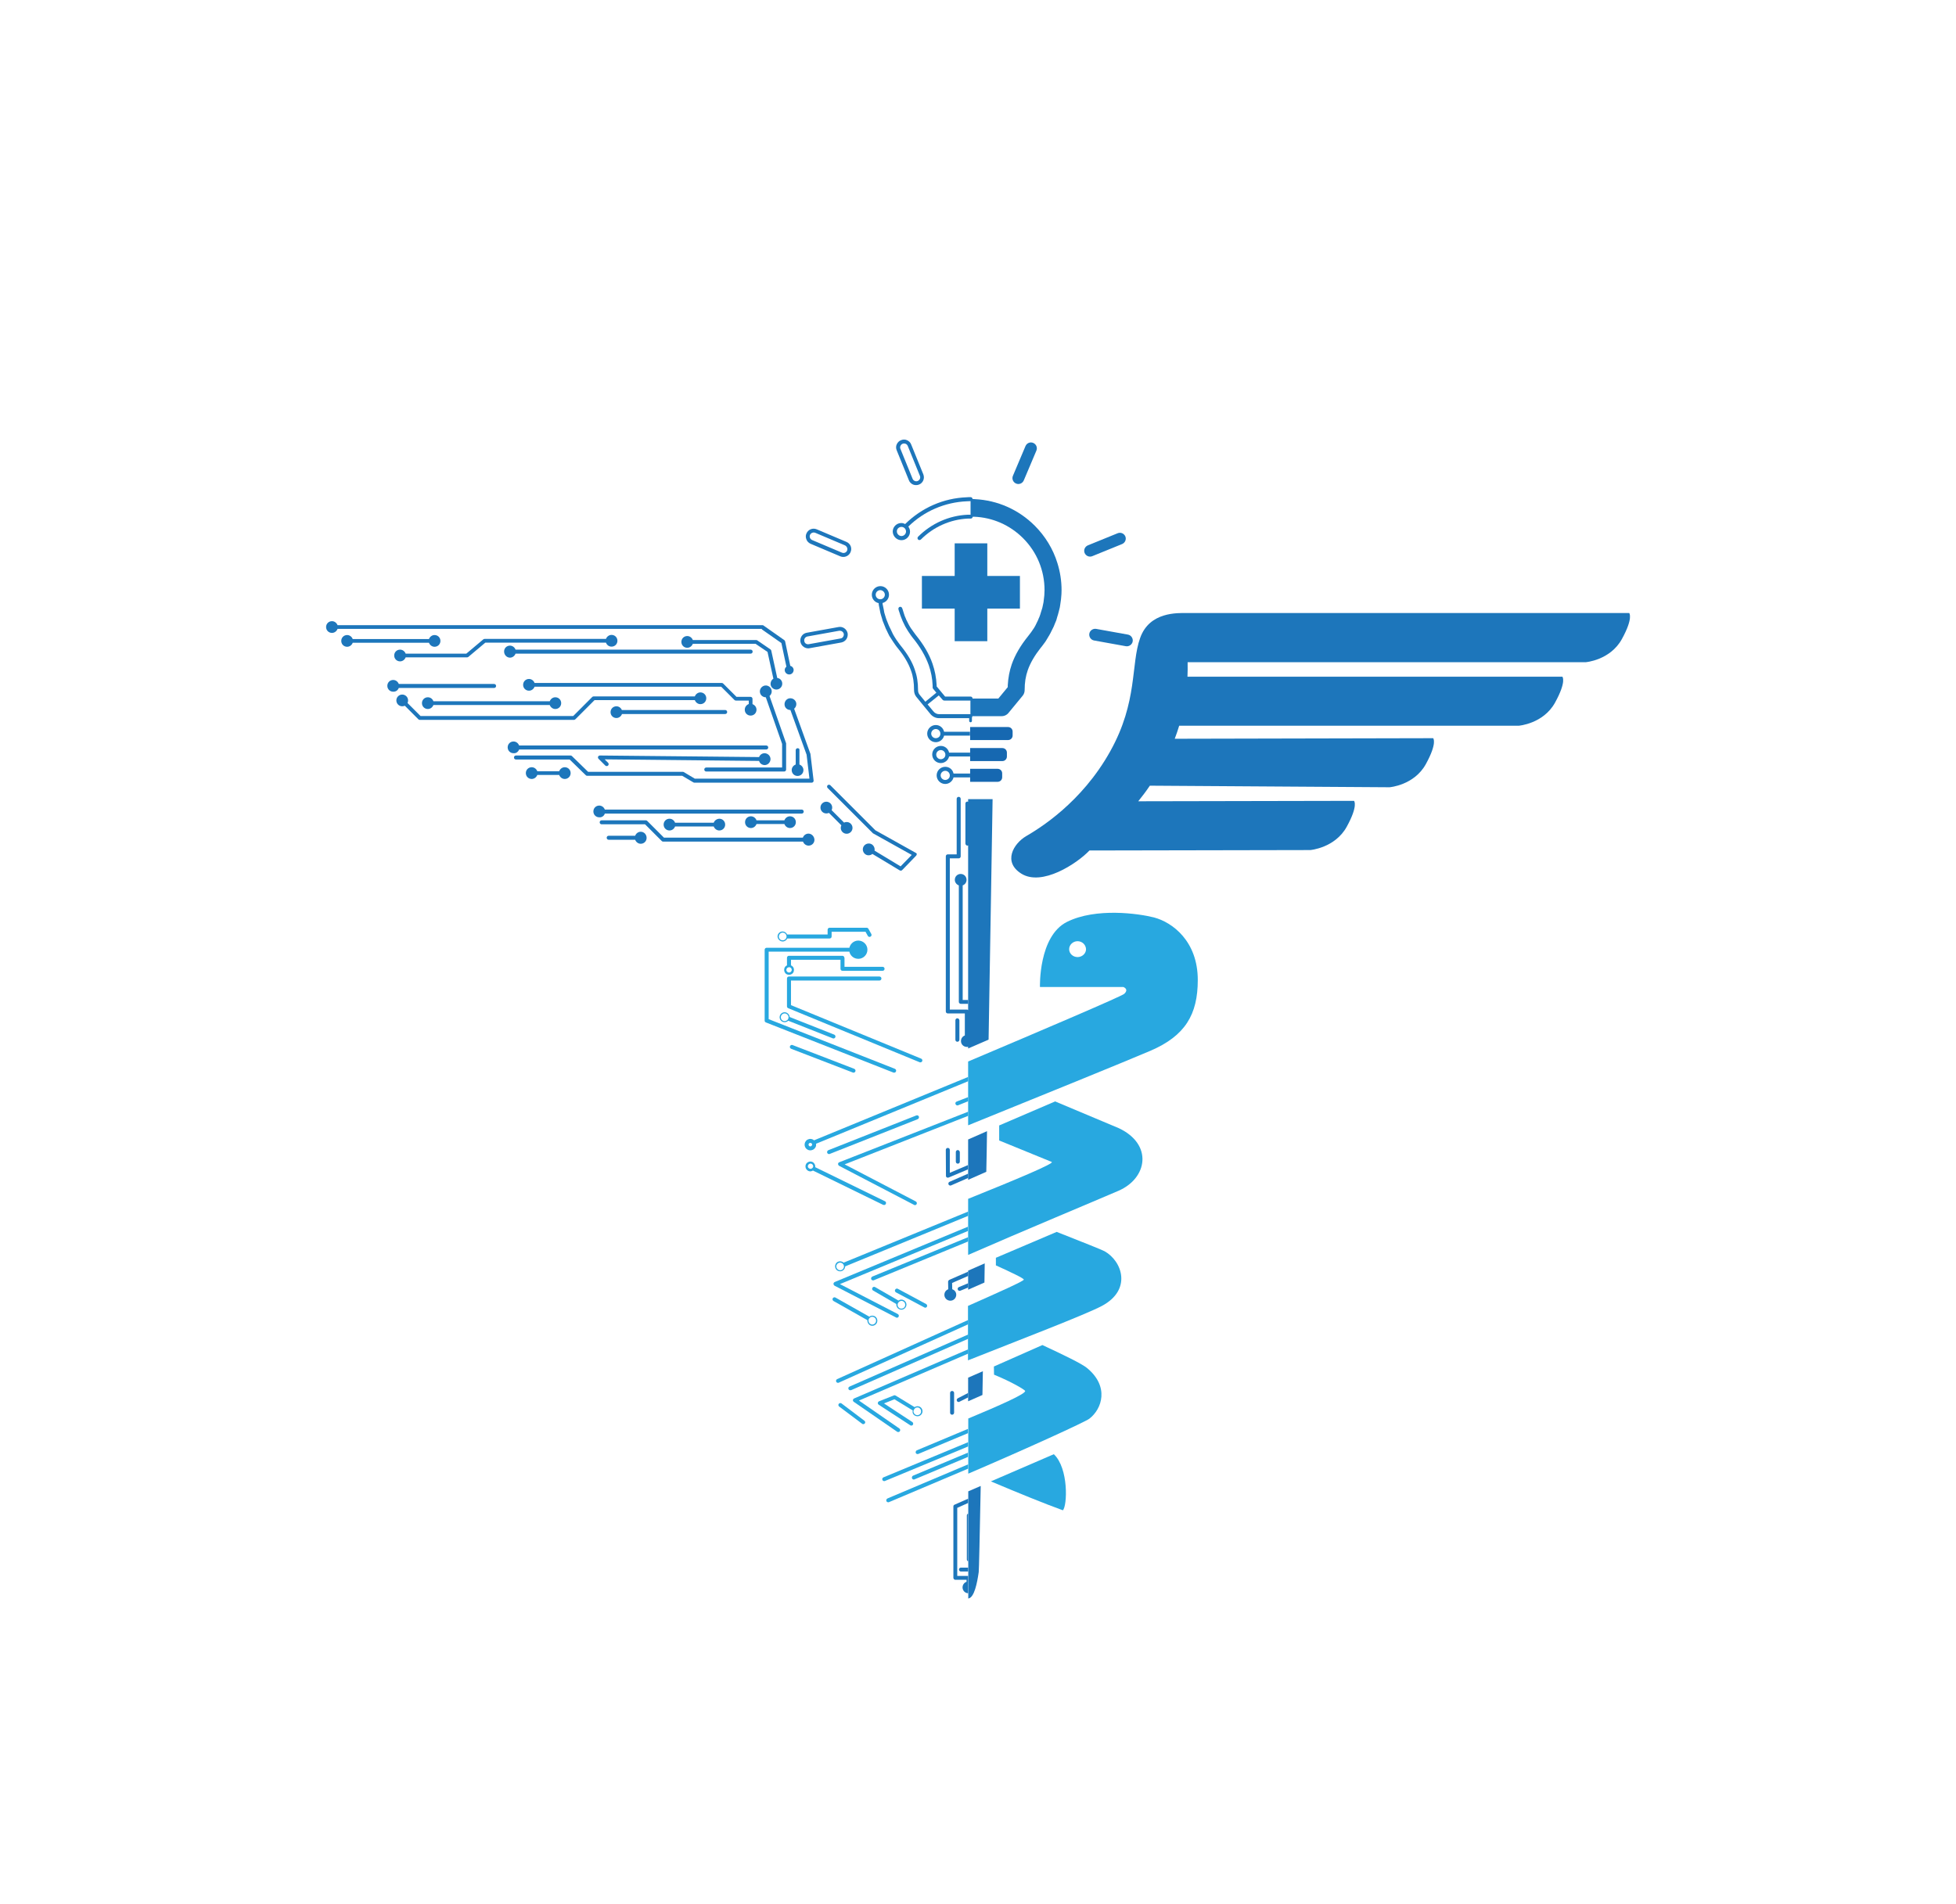 <?xml version="1.0" encoding="utf-8"?>
<!-- Generator: Adobe Illustrator 27.0.0, SVG Export Plug-In . SVG Version: 6.00 Build 0)  -->
<svg version="1.1" xmlns="http://www.w3.org/2000/svg" xmlns:xlink="http://www.w3.org/1999/xlink" x="0px" y="0px"
	 viewBox="0 0 136.7 133.07" style="enable-background:new 0 0 136.7 133.07;" xml:space="preserve">
<style type="text/css">
	.st0{fill:#FFFFFF;}
	.st1{fill:#ECBF32;}
	.st2{fill:none;stroke:#1C6DB0;stroke-width:0.193;stroke-linecap:round;stroke-linejoin:round;stroke-miterlimit:10;}
	.st3{fill:#27A0D9;}
	.st4{fill:#1C6DB0;}
	.st5{fill-rule:evenodd;clip-rule:evenodd;fill:#165FA5;}
	.st6{fill:#6E6E6E;}
	.st7{fill:#009B4C;}
	.st8{fill:#0E0F10;}
	.st9{fill:#040404;}
	.st10{fill:#09090A;}
	.st11{fill:#060606;}
	.st12{fill:#0C0D0F;}
	.st13{fill:#0D0E0F;}
	.st14{fill:#0C0C0C;}
	.st15{fill:#111213;}
	.st16{fill:#111313;}
	.st17{fill:#101112;}
	.st18{fill:#986D56;}
	.st19{fill:#CC9F87;}
	.st20{fill:#0A0A0A;}
	.st21{fill:#CB9E87;}
	.st22{fill:#CA9E87;}
	.st23{fill:#0E0E0E;}
	.st24{fill:#121110;}
	.st25{fill:#CA9D87;}
	.st26{fill:#171513;}
	.st27{fill:#B18B75;}
	.st28{fill:#121212;}
	.st29{fill:#1A1715;}
	.st30{fill:#826758;}
	.st31{fill:#2B2C2B;}
	.st32{fill:#3E443E;}
	.st33{fill:#333C33;}
	.st34{fill:#AD8873;}
	.st35{fill:#54603C;}
	.st36{fill:#B38D78;}
	.st37{fill:#B18B76;}
	.st38{fill:#A3806D;}
	.st39{fill:#987F67;}
	.st40{fill:#86695B;}
	.st41{fill:#6F5A4C;}
	.st42{fill:#493A32;}
	.st43{fill:#4C3C34;}
	.st44{fill:#CEA089;}
	.st45{fill:#0A090A;}
	.st46{fill:#986B55;}
	.st47{fill:#986C55;}
	.st48{fill:#090B0A;}
	.st49{fill:#0D0C0C;}
	.st50{fill:#C49983;}
	.st51{fill:#0C0D0D;}
	.st52{fill:#171413;}
	.st53{fill:#131211;}
	.st54{fill:#C29881;}
	.st55{fill:#BC937D;}
	.st56{fill:#382A22;}
	.st57{fill:#191614;}
	.st58{fill:#907161;}
	.st59{fill:#0F0E0E;}
	.st60{fill:#8E614E;}
	.st61{fill:#EAE7E5;}
	.st62{fill:#815C49;}
	.st63{fill:#26201D;}
	.st64{fill:#2E221C;}
	.st65{fill:#191513;}
	.st66{fill:#30251E;}
	.st67{fill:#171813;}
	.st68{fill:#31241E;}
	.st69{fill:#30241D;}
	.st70{fill:#2D2520;}
	.st71{fill:#4D4A49;}
	.st72{fill:#988981;}
	.st73{fill:#1B1715;}
	.st74{fill:#1E1A17;}
	.st75{fill:#3B3735;}
	.st76{fill:#383737;}
	.st77{fill:#545354;}
	.st78{fill:#1C1C1C;}
	.st79{fill:#4A372C;}
	.st80{fill:#AAAAAA;}
	.st81{fill:#3E2E27;}
	.st82{fill:#775544;}
	.st83{fill:#101113;}
	.st84{fill:#E9EAEA;}
	.st85{fill:#171719;}
	.st86{fill:#1F1F22;}
	.st87{fill:#B4B3B3;}
	.st88{fill:#D7D7D7;}
	.st89{fill:#222121;}
	.st90{fill:#BA9179;}
	.st91{fill:#0C0C0E;}
	.st92{fill:#070707;}
	.st93{fill:#080908;}
	.st94{fill:#0B0A0B;}
	.st95{fill:#0B0A0A;}
	.st96{fill:#0E0D0D;}
	.st97{fill:#93644F;}
	.st98{fill:#CB9E88;}
	.st99{fill:#1A1513;}
	.st100{fill:#CB9D87;}
	.st101{fill:#0C0B0B;}
	.st102{fill:#111010;}
	.st103{fill:#C99B84;}
	.st104{fill:#936350;}
	.st105{fill:#C49882;}
	.st106{fill:#C39680;}
	.st107{fill:#231D1A;}
	.st108{fill:#211B18;}
	.st109{fill:#E3E2E1;}
	.st110{fill:#3C3C3C;}
	.st111{fill:#191717;}
	.st112{fill:#1D1714;}
	.st113{fill:#2D221C;}
	.st114{fill:#BA917A;}
	.st115{fill:#C0947E;}
	.st116{fill:#E6E5E4;}
	.st117{fill:#281E19;}
	.st118{fill:#2F2925;}
	.st119{fill:#252221;}
	.st120{fill:#1E1814;}
	.st121{fill:#36302C;}
	.st122{fill:#3D3D3D;}
	.st123{fill:#3D322C;}
	.st124{fill:#89624D;}
	.st125{fill:#181412;}
	.st126{fill:#E0E0E0;}
	.st127{fill:#292320;}
	.st128{fill:#33261F;}
	.st129{fill:#221F1E;}
	.st130{fill:#694E40;}
	.st131{fill:#2C2C2B;}
	.st132{fill:#1C1817;}
	.st133{fill:#3E2F27;}
	.st134{fill:#1B1614;}
	.st135{fill:#342720;}
	.st136{fill:#36312E;}
	.st137{fill:#464444;}
	.st138{fill:#F2F2F2;}
	.st139{fill:#DFDDDC;}
	.st140{fill:#D8D5D4;}
	.st141{fill:#1E1815;}
	.st142{fill:#332823;}
	.st143{fill:#362821;}
	.st144{fill:#251C18;}
	.st145{fill:#E0DEDE;}
	.st146{fill:#D0CDCA;}
	.st147{fill:#402F27;}
	.st148{fill:#2C211C;}
	.st149{fill:#2B211C;}
	.st150{fill:#352720;}
	.st151{fill:#372821;}
	.st152{fill:#353535;}
	.st153{fill:#715445;}
	.st154{fill:#2D211C;}
	.st155{fill:#1E1D1D;}
	.st156{fill:#C6BDB8;}
	.st157{fill:#151312;}
	.st158{fill:#3C312C;}
	.st159{fill:#585858;}
	.st160{fill:#AB7F68;}
	.st161{fill:#DAD2CD;}
	.st162{fill:#5A5756;}
	.st163{fill:#C1B6B2;}
	.st164{fill:#C5C3C1;}
	.st165{fill:#473329;}
	.st166{fill:#D3C4BD;}
	.st167{fill:#312620;}
	.st168{fill:#E3DAD5;}
	.st169{fill:#2B221D;}
	.st170{fill:#969391;}
	.st171{fill:#382922;}
	.st172{fill:#101012;}
	.st173{fill:#0F1012;}
	.st174{fill:#0E0E10;}
	.st175{fill:#131315;}
	.st176{fill:#CDCDCD;}
	.st177{fill:#16171A;}
	.st178{fill:#27282A;}
	.st179{fill:#D6D5D4;}
	.st180{fill:#262729;}
	.st181{fill:#222325;}
	.st182{fill:#434446;}
	.st183{fill:#58595B;}
	.st184{fill:#1B1B1E;}
	.st185{fill:#707071;}
	.st186{fill:#B1B1B2;}
	.st187{fill:#464749;}
	.st188{fill:#878889;}
	.st189{fill:#525355;}
	.st190{fill:#323336;}
	.st191{fill:#181514;}
	.st192{fill:#1A1918;}
	.st193{fill:#262321;}
	.st194{fill:#D0E5D1;}
	.st195{fill:#151313;}
	.st196{fill:#161312;}
	.st197{fill:#212221;}
	.st198{fill:#242424;}
	.st199{fill:#191919;}
	.st200{fill:#3B3938;}
	.st201{fill:#232222;}
	.st202{fill:#3A3A3A;}
	.st203{fill:#2B2B2A;}
	.st204{fill:#444444;}
	.st205{fill:#424242;}
	.st206{fill:#5A5A5A;}
	.st207{fill:#111110;}
	.st208{fill:#080707;}
	.st209{fill:#CCA089;}
	.st210{fill:#F3F4F5;}
	.st211{fill:#2E2E2E;}
	.st212{fill:#4C4C4C;}
	.st213{fill:#363636;}
	.st214{fill:#C6B8AF;}
	.st215{fill:#232323;}
	.st216{fill:#0D0D0C;}
	.st217{fill:#352B26;}
	.st218{fill:#CA9C85;}
	.st219{fill:#1E1C1B;}
	.st220{fill:#C99C85;}
	.st221{fill:#1F1A17;}
	.st222{fill:#C3967F;}
	.st223{fill:#2B201A;}
	.st224{fill:#231B17;}
	.st225{fill:#24201E;}
	.st226{fill:#E6E3E2;}
	.st227{fill:#342721;}
	.st228{fill:#32261F;}
	.st229{fill:#34302E;}
	.st230{fill:#2B201B;}
	.st231{fill:#8B634E;}
	.st232{fill:#3B2C24;}
	.st233{fill:#453329;}
	.st234{fill:#2A2522;}
	.st235{fill:#271E1A;}
	.st236{fill:#1C1713;}
	.st237{fill:#3F2F26;}
	.st238{fill:#2B2725;}
	.st239{fill:#674A3B;}
	.st240{fill:#433228;}
	.st241{fill:#221E1C;}
	.st242{fill:#48362D;}
	.st243{fill:#4D362C;}
	.st244{fill:#CDC7C4;}
	.st245{fill:#885F4B;}
	.st246{fill:#352822;}
	.st247{fill:#3A2B23;}
	.st248{fill:#403027;}
	.st249{fill:#805B49;}
	.st250{fill:#4E392E;}
	.st251{fill:#342A24;}
	.st252{fill:#825D4A;}
	.st253{fill:#423128;}
	.st254{fill:#4B362C;}
	.st255{fill:#4B372C;}
	.st256{fill:#49352B;}
	.st257{fill:#523C30;}
	.st258{fill:#3F2E25;}
	.st259{fill:#4C372D;}
	.st260{fill:#563E32;}
	.st261{fill:#414040;}
	.st262{fill:#3A3A39;}
	.st263{fill:#575757;}
	.st264{fill:#5F5F5F;}
	.st265{fill:#464646;}
	.st266{fill:#4D4D4D;}
	.st267{fill:#535353;}
	.st268{fill:#555555;}
	.st269{fill:#3F3D3C;}
	.st270{fill:#4F4F4E;}
	.st271{fill:#666566;}
	.st272{fill:#DEDEDE;}
	.st273{fill:#484848;}
	.st274{fill:#535454;}
	.st275{fill:#B8B7B7;}
	.st276{fill:#545454;}
	.st277{fill:#39312D;}
	.st278{fill:#3D3D3C;}
	.st279{fill:#D4D4D4;}
	.st280{fill:#626363;}
	.st281{fill:#2D2D2D;}
	.st282{fill:#313130;}
	.st283{fill:#5B5B5B;}
	.st284{fill:#3B3B3B;}
	.st285{fill:#6D6D6D;}
	.st286{fill:#2C2C2C;}
	.st287{fill:#373737;}
	.st288{fill:#272627;}
	.st289{fill:#898888;}
	.st290{fill:#2C231F;}
	.st291{fill:#201B18;}
	.st292{fill:#3F322B;}
	.st293{fill:#2B231F;}
	.st294{fill:#88624E;}
	.st295{fill:#EBEBEB;}
	.st296{fill:#B0B0B0;}
	.st297{fill:#272726;}
	.st298{fill:#4C382D;}
	.st299{fill:#CCC8C7;}
	.st300{fill:#876E61;}
	.st301{fill:#7D5C4D;}
	.st302{fill:#CACACA;}
	.st303{fill:#404040;}
	.st304{fill:#D3D3D3;}
	.st305{fill:#4B4B4B;}
	.st306{fill:#C8C4C3;}
	.st307{fill:#393938;}
	.st308{fill:#C2C2C2;}
	.st309{fill:#ACACAC;}
	.st310{fill:#F5F5F5;}
	.st311{fill:#FBFCFC;}
	.st312{fill:#AAAAAC;}
	.st313{fill:#F8F9F9;}
	.st314{fill:#0F0E0D;}
	.st315{fill:#26201C;}
	.st316{fill:url(#SVGID_1_);}
	.st317{fill:#5B2F80;}
	.st318{fill:#ED4E2B;}
	.st319{fill:#3F4C97;}
	.st320{fill:none;stroke:#000000;stroke-miterlimit:10;}
	.st321{fill:#F15A29;}
	.st322{fill:#4853A4;}
	.st323{fill:none;}
	.st324{fill:#663795;}
</style>
<g id="Layer_2">
</g>
<g id="Layer_1">
	<g>
		<g>
			
				<line style="fill:none;stroke:#1D76BB;stroke-width:0.193;stroke-linecap:round;stroke-linejoin:round;stroke-miterlimit:10;" x1="67.83" y1="50.39" x2="67.83" y2="50.06"/>
			<path style="fill:#28A8E0;" d="M67.66,73.17V70.6c0.03,0.03,0.05,0.06,0.05,0.1v1.68c0.16,0.05,0.28,0.21,0.28,0.39
				C67.98,72.97,67.84,73.13,67.66,73.17z"/>
			<polygon style="fill:#1D76BB;" points="71.28,40.26 69,40.26 69,37.98 66.72,37.98 66.72,40.26 64.43,40.26 64.43,42.54 
				66.72,42.54 66.72,44.82 69,44.82 69,42.54 71.28,42.54 			"/>
			<g>
				<g>
					<path style="fill:#1D76BB;" d="M76.61,43.96c-0.22-0.04-0.44,0.11-0.48,0.33c-0.04,0.22,0.11,0.44,0.33,0.48l2.22,0.4
						c0.22,0.04,0.44-0.11,0.48-0.33c0.04-0.22-0.11-0.44-0.33-0.48L76.61,43.96z"/>
					<path style="fill:#1D76BB;" d="M70.79,33.26c-0.09,0.21,0.01,0.45,0.22,0.54c0.21,0.09,0.45-0.01,0.54-0.22l0.88-2.08
						c0.09-0.21-0.01-0.45-0.22-0.54c-0.21-0.09-0.45,0.01-0.54,0.22L70.79,33.26z"/>
					<path style="fill:#1D76BB;" d="M76.03,38.12c-0.21,0.09-0.31,0.32-0.23,0.53c0.09,0.21,0.32,0.31,0.53,0.23l2.09-0.85
						c0.21-0.09,0.31-0.32,0.23-0.53c-0.09-0.21-0.32-0.31-0.53-0.23L76.03,38.12z"/>
				</g>
				<path style="fill:#1D76BB;" d="M71.38,61.07c-1.31-0.82-0.55-2.1,0.33-2.62c0.87-0.51,3.87-2.31,5.89-5.95
					c1.93-3.47,1.42-6.06,2.08-7.9c0.65-1.85,2.62-1.75,3.28-1.75c0.65,0,30.9,0,30.9,0s0.31,0.33-0.51,1.82
					c-0.82,1.49-2.54,1.62-2.54,1.62H83c0.01,0.34,0,0.68-0.01,1.01c4.75,0,26.2,0,26.2,0s0.31,0.32-0.51,1.81
					c-0.82,1.49-2.55,1.62-2.55,1.62H82.41c-0.09,0.31-0.2,0.61-0.31,0.91c4.87-0.01,18.06-0.04,18.06-0.04s0.31,0.32-0.51,1.81
					c-0.82,1.49-2.54,1.62-2.54,1.62l-16.75-0.11c-0.26,0.39-0.54,0.75-0.81,1.09c4.99-0.01,15.08-0.03,15.08-0.03
					s0.31,0.32-0.51,1.81c-0.82,1.49-2.55,1.63-2.55,1.63l-15.43,0.03C75.25,60.38,72.82,61.97,71.38,61.07z"/>
				<path style="fill:#1D76BB;" d="M67.66,55.85v17.44l1.43-0.62c0.14-7.94,0.24-14.61,0.28-16.81H67.66z"/>
				<path style="fill:#1D76BB;" d="M68.8,89.65l-1.14,0.5v-1.33l1.16-0.51C68.81,88.75,68.81,89.2,68.8,89.65z"/>
				<path style="fill:#1D76BB;" d="M68.66,97.51l-1,0.44V96.3l1.03-0.45C68.68,96.42,68.67,96.97,68.66,97.51z"/>
				<path style="fill:#1D76BB;" d="M68.93,81.91l-1.27,0.56v-2.82l1.32-0.58C68.97,80,68.95,80.95,68.93,81.91z"/>
				<path style="fill:#28A8E0;" d="M74.28,105.57c-1.3-0.47-3.11-1.21-5.03-2.02l4.4-1.9C74.7,102.64,74.59,105.28,74.28,105.57z"/>
				<path style="fill:#1D76BB;" d="M67.66,104.25l0.88-0.38c-0.07,3.57-0.12,5.86-0.14,6.02c-0.11,0.78-0.31,1.75-0.7,1.84
					c0,0-0.02,0.01-0.03,0.01V104.25z"/>
				<path style="fill:#28A8E0;" d="M67.66,99.16c2.18-0.91,4.09-1.75,3.98-1.94c-0.06-0.1-0.95-0.63-2.17-1.13l-0.01-0.57l3.39-1.5
					c1.53,0.71,2.74,1.3,3.1,1.59c1.6,1.3,1.07,2.88,0.18,3.56c-0.3,0.23-4.35,2.08-8.46,3.84V99.16z"/>
				<path style="fill:#28A8E0;" d="M67.66,87.72V83.8c3.28-1.32,6.08-2.49,5.84-2.58c-0.16-0.06-1.65-0.68-3.67-1.5v-1.05l3.91-1.68
					c2.61,1.1,4.45,1.87,4.45,1.87c2.4,1.13,2.01,3.5-0.03,4.38C76.59,83.92,71.38,86.09,67.66,87.72z"/>
				<path style="fill:#28A8E0;" d="M67.66,91.28c2.14-0.95,3.85-1.71,3.89-1.83c0.03-0.08-0.81-0.48-1.95-1v-0.53l4.25-1.81
					c1.82,0.72,3.16,1.25,3.34,1.35c1.24,0.69,1.94,2.7-0.19,3.83c-1.15,0.61-5.8,2.39-9.35,3.8V91.28z"/>
				<path style="fill:#28A8E0;" d="M78.57,69.47c0.36-0.34-0.07-0.48-0.07-0.48h-5.82c0,0-0.11-3.55,1.89-4.55
					c2.03-1.01,5.02-0.58,6.08-0.31c1.29,0.34,3.06,1.66,3.06,4.37c0,2.41-0.87,3.9-3.31,4.95c-1.61,0.69-7.9,3.25-12.74,5.21V74.2
					C73,71.94,78.39,69.64,78.57,69.47z M75.31,65.79c-0.32,0-0.59,0.25-0.59,0.56c0,0.3,0.26,0.55,0.59,0.55
					c0.32,0,0.59-0.25,0.59-0.55C75.89,66.04,75.63,65.79,75.31,65.79z"/>
				<path style="fill-rule:evenodd;clip-rule:evenodd;fill:#1668B1;" d="M67.8,51.73h2.65c0.18,0,0.32-0.14,0.32-0.32v-0.27
					c0-0.18-0.14-0.32-0.32-0.32H67.8V51.73z"/>
				<path style="fill-rule:evenodd;clip-rule:evenodd;fill:#1668B1;" d="M67.8,53.2h2.25c0.18,0,0.32-0.14,0.32-0.32v-0.27
					c0-0.18-0.14-0.32-0.32-0.32H67.8V53.2z"/>
				<path style="fill-rule:evenodd;clip-rule:evenodd;fill:#1668B1;" d="M67.8,54.65h1.92c0.18,0,0.32-0.14,0.32-0.32v-0.27
					c0-0.18-0.14-0.32-0.32-0.32H67.8V54.65z"/>
				<path style="fill:#1D76BB;" d="M67.83,34.89v1.23h0.05c0.07,0,0.13,0,0.2,0c1.29,0.05,2.5,0.58,3.42,1.5
					c0.97,0.97,1.5,2.26,1.5,3.63c0,0.24-0.02,0.49-0.06,0.75l-0.01,0.09c-0.02,0.1-0.03,0.17-0.05,0.24l-0.03,0.14
					c-0.01,0.03-0.01,0.05-0.02,0.07c-0.02,0.07-0.04,0.14-0.07,0.22l-0.06,0.2c-0.03,0.11-0.08,0.21-0.12,0.3l-0.03,0.08
					c-0.06,0.13-0.12,0.24-0.17,0.35l-0.03,0.06c-0.05,0.1-0.12,0.2-0.19,0.3l-0.04,0.06c-0.05,0.08-0.11,0.15-0.17,0.23l-0.1,0.13
					c-0.54,0.67-0.91,1.31-1.14,1.96c-0.16,0.47-0.25,0.94-0.28,1.47l0,0.13l-0.66,0.8h-1.95v1.23h2.18c0.2,0,0.38-0.09,0.5-0.25
					l0.98-1.19c0.08-0.1,0.13-0.24,0.13-0.38c0-0.54,0.07-0.97,0.22-1.4c0.18-0.51,0.48-1.02,0.91-1.57l0.03-0.03
					c0.06-0.08,0.12-0.16,0.18-0.24l0.06-0.08c0.03-0.04,0.05-0.07,0.07-0.1c0.05-0.08,0.09-0.15,0.14-0.23l0.07-0.12
					c0.03-0.04,0.05-0.08,0.07-0.12c0.04-0.06,0.07-0.13,0.1-0.19l0.07-0.14c0.03-0.05,0.05-0.11,0.08-0.16
					c0.03-0.05,0.05-0.11,0.07-0.16l0.06-0.15c0.02-0.05,0.04-0.1,0.06-0.14l0.03-0.08c0.01-0.03,0.02-0.07,0.03-0.11l0.04-0.14
					c0.03-0.08,0.05-0.16,0.07-0.24c0.01-0.04,0.02-0.08,0.03-0.11l0.03-0.12c0.03-0.1,0.05-0.2,0.06-0.29
					c0.01-0.05,0.01-0.09,0.02-0.14l0.02-0.14c0.01-0.09,0.03-0.17,0.03-0.25c0.02-0.18,0.03-0.36,0.03-0.54
					c0-0.65-0.1-1.28-0.29-1.89c-0.3-0.98-0.85-1.88-1.58-2.61c-1.13-1.13-2.6-1.78-4.18-1.86c-0.09-0.01-0.17-0.01-0.26-0.01H67.83
					z"/>
			</g>
			<g>
				<g>
					<path style="fill:#28A8E0;" d="M58.58,88.19c-0.18,0.07-0.26,0.28-0.19,0.46c0.07,0.18,0.28,0.26,0.46,0.19
						c0.13-0.06,0.21-0.18,0.22-0.32l8.59-3.53v-0.3l-8.7,3.57C58.86,88.17,58.71,88.14,58.58,88.19z M58.98,88.56
						c-0.01,0.08-0.06,0.15-0.13,0.2l-0.03,0.01c-0.13,0.06-0.29-0.01-0.35-0.14c-0.06-0.14,0.01-0.29,0.14-0.35
						c0.09-0.04,0.19-0.02,0.26,0.03c0.04,0.03,0.07,0.07,0.09,0.11C58.98,88.46,58.98,88.51,58.98,88.56z"/>
					<path style="fill:#28A8E0;" d="M60.89,89.42c0.02,0.05,0.07,0.08,0.13,0.08c0.02,0,0.04,0,0.05-0.01l6.59-2.71v-0.3l-6.69,2.75
						C60.89,89.27,60.86,89.35,60.89,89.42z"/>
					<path style="fill:#28A8E0;" d="M66.78,77.18c0.02,0.05,0.07,0.09,0.13,0.09c0.02,0,0.03,0,0.05-0.01l0.7-0.28v-0.29L66.86,77
						C66.78,77.03,66.75,77.11,66.78,77.18z"/>
					<path style="fill:#28A8E0;" d="M58.57,81.36c0,0.06,0.03,0.1,0.07,0.13l5.24,2.73c0.02,0.01,0.04,0.02,0.06,0.02
						c0.05,0,0.1-0.03,0.12-0.07c0.04-0.07,0.01-0.15-0.06-0.19l-4.97-2.59L67.66,78v-0.29l-9,3.53
						C58.61,81.26,58.57,81.3,58.57,81.36z"/>
					<path style="fill:#28A8E0;" d="M57.94,80.67c0.02,0,0.03,0,0.05-0.01l6.15-2.43c0.07-0.03,0.1-0.11,0.08-0.18
						c-0.03-0.07-0.11-0.11-0.18-0.08l-6.15,2.43c-0.07,0.03-0.1,0.11-0.08,0.18C57.83,80.64,57.89,80.67,57.94,80.67z"/>
					<path style="fill:#28A8E0;" d="M56.89,79.71c-0.07-0.07-0.17-0.1-0.27-0.1c-0.02,0-0.05,0-0.07,0.01
						c-0.1,0.02-0.2,0.08-0.25,0.17c-0.06,0.09-0.08,0.2-0.06,0.3c0.02,0.1,0.08,0.2,0.17,0.25c0.07,0.05,0.14,0.07,0.22,0.07
						c0.03,0,0.05,0,0.08-0.01c0.11-0.02,0.2-0.08,0.26-0.17c0.06-0.08,0.08-0.18,0.06-0.28l10.63-4.37v-0.3L56.89,79.71z
						 M56.73,80.08c-0.02,0.03-0.05,0.05-0.08,0.05c-0.03,0.01-0.07,0-0.09-0.02c-0.03-0.02-0.05-0.05-0.05-0.08
						c-0.01-0.03,0-0.07,0.02-0.09c0.02-0.03,0.05-0.05,0.08-0.05c0.07-0.01,0.13,0.03,0.15,0.1
						C56.76,80.02,56.75,80.05,56.73,80.08z"/>
					<path style="fill:#28A8E0;" d="M61.79,84.23c0.05,0,0.1-0.03,0.12-0.08c0.03-0.07,0.01-0.15-0.06-0.18l-4.87-2.38
						c0,0,0,0-0.01,0c0.01-0.04,0.01-0.08,0-0.12c-0.02-0.09-0.07-0.16-0.14-0.22c-0.08-0.05-0.17-0.07-0.26-0.05
						c-0.09,0.02-0.17,0.07-0.22,0.14c-0.05,0.08-0.07,0.17-0.05,0.26c0.03,0.16,0.18,0.28,0.33,0.28c0.02,0,0.04,0,0.07-0.01
						c0.04-0.01,0.09-0.03,0.12-0.05c0.01,0.01,0.02,0.02,0.03,0.02l4.87,2.38C61.75,84.22,61.77,84.23,61.79,84.23z M56.8,81.62
						c-0.03,0.04-0.07,0.07-0.12,0.08c-0.1,0.02-0.2-0.05-0.22-0.14c-0.01-0.05,0-0.1,0.03-0.14c0.03-0.04,0.07-0.07,0.12-0.08
						c0.01,0,0.02,0,0.04,0c0.04,0,0.07,0.01,0.1,0.03c0.04,0.03,0.07,0.07,0.08,0.12C56.84,81.54,56.83,81.58,56.8,81.62z"/>
					<path style="fill:#28A8E0;" d="M55.28,68.54h6.18c0.08,0,0.14-0.06,0.14-0.14c0-0.08-0.06-0.14-0.14-0.14h-6.32
						c-0.08,0-0.14,0.06-0.14,0.14v1.94c0,0.06,0.03,0.11,0.08,0.13l9.19,3.78c0.02,0.01,0.03,0.01,0.05,0.01
						c0.05,0,0.11-0.03,0.13-0.08c0.03-0.07,0-0.15-0.07-0.18l-9.1-3.74V68.54z"/>
					<path style="fill:#28A8E0;" d="M62.49,74.98c0.05,0,0.11-0.03,0.13-0.09c0.03-0.07-0.01-0.15-0.08-0.18l-8.82-3.47v-4.72h5.64
						c0.05,0.24,0.24,0.44,0.5,0.49c0.35,0.07,0.68-0.16,0.75-0.5c0.07-0.35-0.16-0.68-0.5-0.75c-0.34-0.07-0.67,0.15-0.75,0.49
						h-5.78c-0.08,0-0.14,0.06-0.14,0.14v4.95c0,0.06,0.03,0.11,0.09,0.13l8.9,3.5C62.45,74.98,62.47,74.98,62.49,74.98z"/>
					<path style="fill:#28A8E0;" d="M54.7,65.81c0.14,0,0.27-0.09,0.32-0.21h2.96c0.08,0,0.14-0.06,0.14-0.14v-0.33h2.37l0.16,0.29
						c0.04,0.07,0.12,0.09,0.19,0.05c0.07-0.04,0.09-0.12,0.05-0.19l-0.2-0.36c-0.02-0.04-0.07-0.07-0.12-0.07h-2.59
						c-0.08,0-0.14,0.06-0.14,0.14v0.33h-2.83c0,0,0,0,0,0c-0.05-0.12-0.18-0.21-0.32-0.21c-0.19,0-0.35,0.16-0.35,0.35
						C54.35,65.65,54.51,65.81,54.7,65.81z M54.7,65.19c0.1,0,0.18,0.05,0.23,0.13c0.02,0.04,0.04,0.09,0.04,0.14
						c0,0.05-0.01,0.1-0.04,0.14c-0.05,0.08-0.13,0.13-0.23,0.13c-0.15,0-0.27-0.12-0.27-0.27C54.44,65.31,54.56,65.19,54.7,65.19z"
						/>
					<path style="fill:#28A8E0;" d="M59.01,66.95c0-0.08-0.06-0.14-0.14-0.14h-3.73c-0.08,0-0.14,0.06-0.14,0.14v0.52
						c0,0,0,0.01,0,0.01c0,0,0,0,0,0c-0.02,0.01-0.04,0.02-0.05,0.03c-0.08,0.05-0.13,0.13-0.14,0.22c-0.02,0.09,0,0.18,0.05,0.26
						c0.05,0.08,0.13,0.13,0.22,0.14c0.02,0,0.05,0.01,0.07,0.01c0.07,0,0.13-0.02,0.19-0.06c0.08-0.05,0.13-0.13,0.14-0.22
						c0.02-0.09,0-0.18-0.05-0.26c-0.04-0.05-0.09-0.1-0.15-0.12c0,0,0,0,0,0c0,0,0-0.01,0-0.01v-0.38h3.46v0.63
						c0,0.08,0.06,0.14,0.14,0.14h2.8c0.08,0,0.14-0.06,0.14-0.14c0-0.08-0.06-0.14-0.14-0.14h-2.66V66.95z M55.3,67.69
						c0.03,0.04,0.04,0.09,0.03,0.14c-0.01,0.05-0.04,0.09-0.08,0.12c-0.04,0.03-0.09,0.04-0.14,0.03
						c-0.05-0.01-0.09-0.04-0.12-0.08c-0.03-0.04-0.04-0.09-0.03-0.14c0.01-0.05,0.04-0.09,0.08-0.12c0,0,0,0,0.01,0
						c0.03-0.02,0.06-0.03,0.1-0.03c0.01,0,0.02,0,0.04,0c0.02,0.01,0.04,0.01,0.06,0.03C55.26,67.65,55.28,67.67,55.3,67.69z"/>
					<path style="fill:#28A8E0;" d="M58.25,89.74c0,0.05,0.03,0.1,0.07,0.13l4.3,2.22c0.02,0.01,0.04,0.02,0.06,0.02
						c0.05,0,0.1-0.03,0.12-0.07c0.04-0.07,0.01-0.15-0.06-0.19l-4.04-2.09l8.94-3.71v-0.3l-9.32,3.87
						C58.29,89.64,58.25,89.69,58.25,89.74z"/>
					<path style="fill:#28A8E0;" d="M64.6,91.39c0.02,0.01,0.04,0.02,0.06,0.02c0.05,0,0.1-0.03,0.12-0.07
						c0.04-0.07,0.01-0.15-0.06-0.19l-1.97-1.06c-0.07-0.04-0.15-0.01-0.19,0.06c-0.04,0.07-0.01,0.15,0.06,0.19L64.6,91.39z"/>
					<path style="fill:#28A8E0;" d="M62.82,91.5c0.17,0.1,0.38,0.04,0.48-0.13c0.1-0.17,0.04-0.38-0.13-0.48
						c-0.12-0.07-0.28-0.06-0.38,0.02c0,0,0,0,0,0l-1.63-0.94c-0.07-0.04-0.15-0.02-0.19,0.05c-0.04,0.07-0.02,0.15,0.05,0.19
						l1.62,0.94c0,0,0,0,0,0c-0.01,0.12,0.04,0.24,0.13,0.32c0.01,0,0.01,0.01,0.02,0.01C62.81,91.49,62.81,91.5,62.82,91.5z
						 M62.73,91.21L62.73,91.21c0-0.05,0.01-0.1,0.04-0.14c0.03-0.04,0.06-0.08,0.1-0.1c0.07-0.04,0.15-0.05,0.23-0.02l0.01,0.01
						c0.01,0,0.02,0.01,0.02,0.01c0.13,0.07,0.17,0.24,0.1,0.37c-0.07,0.13-0.24,0.17-0.37,0.1C62.78,91.39,62.73,91.3,62.73,91.21z
						"/>
					<polygon style="fill:#28A8E0;" points="62.78,91.48 62.78,91.48 62.78,91.48 					"/>
					<path style="fill:#28A8E0;" d="M60.62,92.28c-0.01,0.12,0.04,0.25,0.15,0.33c0.01,0.01,0.02,0.01,0.03,0.02
						c0.01,0.01,0.02,0.01,0.02,0.01c0.16,0.08,0.36,0.01,0.45-0.15c0.09-0.17,0.04-0.38-0.13-0.48c-0.13-0.07-0.28-0.06-0.38,0.03
						l-2.37-1.34c-0.07-0.04-0.15-0.01-0.19,0.05c-0.04,0.07-0.01,0.15,0.05,0.19L60.62,92.28C60.62,92.28,60.62,92.28,60.62,92.28z
						 M60.7,92.32c-0.01-0.05,0.01-0.1,0.03-0.14c0.03-0.04,0.06-0.08,0.1-0.1c0.08-0.05,0.18-0.05,0.26,0
						c0.13,0.07,0.18,0.24,0.1,0.37c-0.07,0.13-0.24,0.18-0.36,0.1C60.75,92.5,60.7,92.42,60.7,92.32L60.7,92.32z"/>
					<path style="fill:#28A8E0;" d="M59.61,97.86c-0.01,0.05,0.02,0.1,0.06,0.13l3.03,2.09c0.02,0.02,0.05,0.02,0.08,0.02
						c0.04,0,0.09-0.02,0.11-0.06c0.04-0.06,0.03-0.15-0.04-0.19l-2.82-1.95l7.63-3.28v-0.3l-7.96,3.43
						C59.65,97.77,59.62,97.81,59.61,97.86z"/>
					<path style="fill:#28A8E0;" d="M58.44,96.58c0.02,0.05,0.07,0.08,0.12,0.08c0.02,0,0.04,0,0.06-0.01l9.04-4.08v-0.3l-9.15,4.13
						C58.44,96.43,58.41,96.51,58.44,96.58z"/>
					<path style="fill:#28A8E0;" d="M63.94,98.95c0.01,0.01,0.02,0.01,0.02,0.01c0.16,0.08,0.36,0.03,0.46-0.13
						c0.1-0.16,0.05-0.38-0.11-0.48c-0.12-0.08-0.28-0.07-0.39,0.01l-1.33-0.81c-0.04-0.02-0.08-0.03-0.12-0.01l-1.03,0.41
						c-0.05,0.02-0.08,0.06-0.09,0.11c-0.01,0.05,0.02,0.1,0.06,0.13l2.21,1.44c0.02,0.02,0.05,0.02,0.07,0.02
						c0.04,0,0.09-0.02,0.11-0.06c0.04-0.06,0.02-0.15-0.04-0.19l-1.98-1.3l0.73-0.29l1.28,0.78c0,0,0,0,0,0
						C63.75,98.74,63.81,98.88,63.94,98.95z M63.89,98.51c0.03-0.04,0.06-0.07,0.1-0.1c0.08-0.04,0.17-0.04,0.25,0
						c0,0,0.01,0.01,0.01,0.01h0c0.01,0,0.01,0.01,0.01,0.01c0.11,0.08,0.15,0.24,0.08,0.36c-0.08,0.13-0.24,0.17-0.37,0.09
						c-0.08-0.05-0.13-0.14-0.13-0.23C63.85,98.6,63.86,98.55,63.89,98.51z"/>
					<path style="fill:#28A8E0;" d="M59.3,97.1c0.02,0.05,0.07,0.08,0.13,0.08c0.02,0,0.04-0.01,0.06-0.01l8.18-3.59v-0.3
						l-8.29,3.64C59.3,96.95,59.27,97.03,59.3,97.1z"/>
					<path style="fill:#28A8E0;" d="M61.67,103.45c0.02,0.05,0.07,0.08,0.13,0.08c0.02,0,0.04,0,0.05-0.01l5.81-2.41v-0.3
						l-5.92,2.46C61.67,103.3,61.64,103.38,61.67,103.45z"/>
					<path style="fill:#28A8E0;" d="M61.95,104.93c0.02,0.05,0.07,0.08,0.13,0.08c0.02,0,0.04,0,0.05-0.01l5.53-2.34v-0.3
						l-5.63,2.38C61.95,104.78,61.92,104.86,61.95,104.93z"/>
					<path style="fill:#28A8E0;" d="M64,101.56c0.02,0.05,0.07,0.08,0.13,0.08c0.02,0,0.04,0,0.05-0.01l3.47-1.45v-0.3l-3.58,1.5
						C64.01,101.41,63.98,101.49,64,101.56z"/>
					<path style="fill:#28A8E0;" d="M63.74,103.34c0.02,0.05,0.07,0.08,0.12,0.08c0.02,0,0.04,0,0.05-0.01l3.74-1.57v-0.3
						l-3.84,1.61C63.74,103.19,63.71,103.27,63.74,103.34z"/>
					<path style="fill:#28A8E0;" d="M58.81,98.1c-0.06-0.04-0.15-0.03-0.19,0.03c-0.05,0.06-0.03,0.15,0.03,0.19l1.6,1.2
						c0.02,0.02,0.05,0.03,0.08,0.03c0.04,0,0.08-0.02,0.11-0.05c0.05-0.06,0.03-0.15-0.03-0.19L58.81,98.1z"/>
					<path style="fill:#28A8E0;" d="M59.65,74.98c0.05,0,0.11-0.03,0.13-0.09c0.03-0.07-0.01-0.15-0.08-0.18l-4.31-1.66
						c-0.07-0.03-0.15,0.01-0.18,0.08c-0.03,0.07,0.01,0.15,0.08,0.18l4.31,1.66C59.62,74.98,59.63,74.98,59.65,74.98z"/>
					<path style="fill:#28A8E0;" d="M54.96,70.78c-0.18-0.07-0.38,0.02-0.45,0.2c-0.07,0.18,0.02,0.38,0.2,0.45
						c0.13,0.05,0.28,0.02,0.38-0.08c0,0,0,0,0,0l3.11,1.23c0.02,0.01,0.03,0.01,0.05,0.01c0.05,0,0.11-0.03,0.13-0.09
						c0.03-0.07-0.01-0.15-0.08-0.18l-3.11-1.23c0,0,0,0,0,0C55.18,70.96,55.1,70.84,54.96,70.78z M55.09,71.21
						c-0.02,0.05-0.05,0.08-0.09,0.11c-0.07,0.06-0.17,0.07-0.26,0.04l-0.02-0.01c-0.13-0.06-0.18-0.21-0.13-0.34
						c0.06-0.14,0.21-0.21,0.35-0.15c0.09,0.04,0.15,0.12,0.17,0.21C55.11,71.11,55.1,71.17,55.09,71.21z"/>
				</g>
				<g>
					<g>
						<path style="fill:#1D76BB;" d="M53.24,43.99l1.37,0.96l0.35,1.65c-0.09,0.07-0.14,0.19-0.11,0.3c0.04,0.17,0.2,0.27,0.37,0.24
							c0.17-0.04,0.27-0.2,0.24-0.37c-0.03-0.12-0.12-0.2-0.23-0.23l-0.36-1.71c-0.01-0.03-0.03-0.06-0.05-0.08l-1.45-1.02
							c-0.02-0.02-0.05-0.03-0.08-0.03h-29.7c-0.06-0.16-0.21-0.28-0.39-0.28c-0.23,0-0.41,0.18-0.41,0.41
							c0,0.23,0.18,0.41,0.41,0.41c0.18,0,0.33-0.12,0.39-0.28H53.24z"/>
						<path style="fill:#1D76BB;" d="M29.98,44.93c0.06,0.16,0.21,0.28,0.39,0.28c0.23,0,0.41-0.18,0.41-0.41
							c0-0.23-0.18-0.41-0.41-0.41c-0.18,0-0.33,0.12-0.39,0.28h-5.33c-0.06-0.16-0.21-0.28-0.39-0.28c-0.23,0-0.41,0.18-0.41,0.41
							c0,0.23,0.18,0.41,0.41,0.41c0.18,0,0.33-0.12,0.39-0.28H29.98z"/>
						<path style="fill:#1D76BB;" d="M42.74,45.2c0.23,0,0.41-0.18,0.41-0.41c0-0.23-0.18-0.41-0.41-0.41
							c-0.18,0-0.33,0.12-0.39,0.28h-8.48c-0.03,0-0.06,0.01-0.09,0.03l-1.19,1h-4.24c-0.06-0.16-0.21-0.28-0.39-0.28
							c-0.23,0-0.41,0.18-0.41,0.41c0,0.23,0.18,0.41,0.41,0.41c0.18,0,0.33-0.12,0.39-0.28h4.29c0.03,0,0.06-0.01,0.09-0.03l1.19-1
							h8.43C42.41,45.09,42.56,45.2,42.74,45.2z"/>
						<path style="fill:#1D76BB;" d="M35.64,45.97c0.18,0,0.33-0.12,0.39-0.28h16.43c0.08,0,0.14-0.06,0.14-0.14
							c0-0.08-0.06-0.14-0.14-0.14H36.03c-0.06-0.16-0.21-0.28-0.39-0.28c-0.23,0-0.41,0.18-0.41,0.41
							C35.23,45.78,35.42,45.97,35.64,45.97z"/>
						<path style="fill:#1D76BB;" d="M54.32,47.39l-0.42-1.92c-0.01-0.03-0.03-0.06-0.06-0.08l-0.92-0.63
							c-0.02-0.02-0.05-0.02-0.08-0.02h-4.42c-0.06-0.16-0.21-0.28-0.39-0.28c-0.23,0-0.41,0.18-0.41,0.41
							c0,0.23,0.18,0.41,0.41,0.41c0.18,0,0.33-0.12,0.39-0.28h4.38l0.84,0.57l0.41,1.87c-0.14,0.09-0.22,0.26-0.19,0.44
							c0.05,0.22,0.27,0.36,0.49,0.31c0.22-0.05,0.36-0.27,0.31-0.49C54.63,47.54,54.49,47.41,54.32,47.39z"/>
						<path style="fill:#1D76BB;" d="M27.87,48.09h6.66c0.08,0,0.14-0.06,0.14-0.14s-0.06-0.14-0.14-0.14h-6.66
							c-0.06-0.16-0.21-0.28-0.39-0.28c-0.23,0-0.41,0.18-0.41,0.41c0,0.23,0.18,0.41,0.41,0.41
							C27.66,48.36,27.81,48.25,27.87,48.09z"/>
						<path style="fill:#1D76BB;" d="M29.9,48.74c-0.23,0-0.41,0.18-0.41,0.41c0,0.23,0.18,0.41,0.41,0.41
							c0.18,0,0.33-0.12,0.39-0.28h8.13c0.06,0.16,0.21,0.28,0.39,0.28c0.23,0,0.41-0.18,0.41-0.41c0-0.23-0.18-0.41-0.41-0.41
							c-0.18,0-0.33,0.12-0.39,0.28h-8.13C30.23,48.85,30.08,48.74,29.9,48.74z"/>
						<path style="fill:#1D76BB;" d="M40.22,50.27l1.33-1.33h7.01c0.06,0.16,0.21,0.28,0.39,0.28c0.23,0,0.41-0.18,0.41-0.41
							c0-0.23-0.18-0.41-0.41-0.41c-0.18,0-0.33,0.12-0.39,0.28h-7.07c-0.04,0-0.07,0.01-0.1,0.04l-1.33,1.33H29.39l-0.91-0.91
							c0.07-0.15,0.05-0.34-0.08-0.47c-0.16-0.16-0.42-0.16-0.58,0c-0.16,0.16-0.16,0.42,0,0.58c0.13,0.13,0.32,0.15,0.47,0.08
							l0.95,0.95c0.03,0.03,0.06,0.04,0.1,0.04h10.79C40.16,50.31,40.19,50.3,40.22,50.27z"/>
						<path style="fill:#1D76BB;" d="M52.05,49.61c0,0.23,0.18,0.41,0.41,0.41c0.23,0,0.41-0.18,0.41-0.41
							c0-0.18-0.12-0.33-0.28-0.39v-0.37c0-0.08-0.06-0.14-0.14-0.14h-0.98l-0.93-0.93c-0.03-0.03-0.06-0.04-0.1-0.04H37.36
							c-0.06-0.16-0.21-0.28-0.39-0.28c-0.23,0-0.41,0.18-0.41,0.41c0,0.23,0.18,0.41,0.41,0.41c0.18,0,0.33-0.12,0.39-0.28H50.4
							l0.93,0.93c0.03,0.03,0.06,0.04,0.1,0.04h0.9v0.24C52.16,49.28,52.05,49.43,52.05,49.61z"/>
						<path style="fill:#1D76BB;" d="M43.47,49.65c-0.06-0.16-0.21-0.28-0.39-0.28c-0.23,0-0.41,0.18-0.41,0.41
							c0,0.23,0.18,0.41,0.41,0.41c0.18,0,0.33-0.12,0.39-0.28h7.21c0.08,0,0.14-0.06,0.14-0.14c0-0.08-0.06-0.14-0.14-0.14H43.47z"
							/>
						<path style="fill:#1D76BB;" d="M36.28,52.39h17.27c0.08,0,0.14-0.06,0.14-0.14c0-0.08-0.06-0.14-0.14-0.14H36.28
							c-0.06-0.16-0.21-0.28-0.39-0.28c-0.23,0-0.41,0.18-0.41,0.41c0,0.23,0.18,0.41,0.41,0.41
							C36.07,52.67,36.22,52.55,36.28,52.39z"/>
						<path style="fill:#1D76BB;" d="M53.43,53.48c0.23,0,0.41-0.18,0.42-0.41c0-0.23-0.18-0.41-0.41-0.42
							c-0.18,0-0.33,0.11-0.39,0.27l-11.12-0.11c-0.05,0-0.11,0.03-0.13,0.08c-0.02,0.05-0.01,0.11,0.03,0.15l0.47,0.47
							c0.03,0.03,0.06,0.04,0.1,0.04c0.04,0,0.07-0.01,0.1-0.04c0.05-0.05,0.05-0.14,0-0.19l-0.24-0.24l10.79,0.11
							C53.1,53.36,53.25,53.47,53.43,53.48z"/>
						<path style="fill:#1D76BB;" d="M39.47,53.63c-0.18,0-0.33,0.12-0.39,0.28h-1.53c-0.06-0.16-0.21-0.28-0.39-0.28
							c-0.23,0-0.41,0.18-0.41,0.41c0,0.23,0.18,0.41,0.41,0.41c0.18,0,0.33-0.12,0.39-0.28h1.53c0.06,0.16,0.21,0.28,0.39,0.28
							c0.23,0,0.41-0.18,0.41-0.41C39.88,53.81,39.7,53.63,39.47,53.63z"/>
						<path style="fill:#1D76BB;" d="M42.27,56.87h13.76c0.08,0,0.14-0.06,0.14-0.14c0-0.08-0.06-0.14-0.14-0.14H42.27
							c-0.06-0.16-0.21-0.28-0.39-0.28c-0.23,0-0.41,0.18-0.41,0.41c0,0.23,0.18,0.41,0.41,0.41
							C42.06,57.15,42.22,57.03,42.27,56.87z"/>
						<path style="fill:#1D76BB;" d="M49.36,53.93h5.44c0.08,0,0.14-0.06,0.14-0.14v-1.81c0-0.02,0-0.03-0.01-0.05l-1.15-3.28
							c0.13-0.11,0.19-0.29,0.13-0.46c-0.08-0.21-0.31-0.33-0.53-0.25c-0.21,0.08-0.33,0.31-0.25,0.53
							c0.06,0.17,0.22,0.27,0.39,0.27L54.66,52v1.65h-5.3c-0.08,0-0.14,0.06-0.14,0.14C49.22,53.87,49.28,53.93,49.36,53.93z"/>
						<path style="fill:#1D76BB;" d="M48.46,54.69c0.02,0.01,0.05,0.02,0.07,0.02h8.2c0.04,0,0.08-0.02,0.1-0.05
							c0.03-0.03,0.04-0.07,0.03-0.11l-0.22-1.85c0-0.01,0-0.02-0.01-0.03l-1.13-3.13c0.13-0.11,0.19-0.29,0.13-0.46
							c-0.08-0.21-0.31-0.32-0.53-0.25c-0.21,0.08-0.32,0.31-0.25,0.53c0.06,0.17,0.22,0.27,0.39,0.27l1.13,3.12l0.2,1.68h-8.01
							l-0.77-0.46c-0.02-0.01-0.05-0.02-0.07-0.02h-6.62l-1.13-1.1c-0.03-0.03-0.06-0.04-0.1-0.04h-3.81
							c-0.08,0-0.14,0.06-0.14,0.14c0,0.08,0.06,0.14,0.14,0.14h3.75l1.13,1.1c0.03,0.03,0.06,0.04,0.1,0.04h6.64L48.46,54.69z"/>
						<path style="fill:#1D76BB;" d="M55.75,52.3c-0.08,0-0.14,0.06-0.14,0.14v1c-0.16,0.06-0.28,0.21-0.28,0.39
							c0,0.23,0.18,0.41,0.41,0.41c0.23,0,0.41-0.18,0.41-0.41c0-0.18-0.12-0.33-0.28-0.39v-1C55.89,52.36,55.83,52.3,55.75,52.3z"
							/>
						<path style="fill:#1D76BB;" d="M58.99,57.5l-0.87-0.87c0.07-0.15,0.05-0.34-0.08-0.47c-0.16-0.16-0.42-0.16-0.58,0
							c-0.16,0.16-0.16,0.42,0,0.58c0.13,0.13,0.32,0.15,0.47,0.08l0.87,0.87c-0.07,0.15-0.05,0.34,0.08,0.47
							c0.16,0.16,0.42,0.16,0.58,0c0.16-0.16,0.16-0.42,0-0.58C59.33,57.45,59.14,57.43,58.99,57.5z"/>
						<path style="fill:#1D76BB;" d="M64.01,59.62l-2.83-1.58l-3.15-3.15c-0.05-0.05-0.14-0.05-0.19,0c-0.05,0.05-0.05,0.14,0,0.19
							l3.16,3.16c0.01,0.01,0.02,0.02,0.03,0.02l2.69,1.5l-0.78,0.8l-1.82-1.1c0.03-0.17-0.04-0.34-0.19-0.44
							c-0.2-0.12-0.45-0.05-0.57,0.14c-0.12,0.2-0.05,0.45,0.14,0.57c0.15,0.09,0.34,0.07,0.47-0.04l1.91,1.15
							c0.02,0.01,0.05,0.02,0.07,0.02c0.04,0,0.07-0.01,0.1-0.04l0.98-1.01c0.03-0.03,0.04-0.07,0.04-0.12
							C64.08,59.68,64.05,59.64,64.01,59.62z"/>
						<path style="fill:#1D76BB;" d="M54.82,57.34h-1.95c-0.06-0.16-0.21-0.28-0.39-0.28c-0.23,0-0.41,0.18-0.41,0.41
							c0,0.23,0.18,0.41,0.41,0.41c0.18,0,0.33-0.12,0.39-0.28h1.95c0.06,0.16,0.21,0.28,0.39,0.28c0.23,0,0.41-0.18,0.41-0.41
							c0-0.23-0.18-0.41-0.41-0.41C55.03,57.06,54.88,57.18,54.82,57.34z"/>
						<path style="fill:#1D76BB;" d="M56.5,58.27c-0.18,0-0.33,0.12-0.39,0.28H46.4l-1.17-1.17c-0.03-0.03-0.06-0.04-0.1-0.04h-3.08
							c-0.08,0-0.14,0.06-0.14,0.14c0,0.08,0.06,0.14,0.14,0.14h3.03l1.17,1.17c0.03,0.03,0.06,0.04,0.1,0.04h9.77
							c0.06,0.16,0.21,0.28,0.39,0.28c0.23,0,0.41-0.18,0.41-0.41C56.91,58.46,56.72,58.27,56.5,58.27z"/>
						<path style="fill:#1D76BB;" d="M49.88,57.51h-2.7c-0.06-0.16-0.21-0.28-0.39-0.28c-0.23,0-0.41,0.18-0.41,0.41
							c0,0.23,0.18,0.41,0.41,0.41c0.18,0,0.33-0.12,0.39-0.28h2.7c0.06,0.16,0.21,0.28,0.39,0.28c0.23,0,0.41-0.18,0.41-0.41
							c0-0.23-0.18-0.41-0.41-0.41C50.09,57.24,49.94,57.35,49.88,57.51z"/>
						<path style="fill:#1D76BB;" d="M44.78,58.14c-0.18,0-0.33,0.12-0.39,0.28h-1.85c-0.08,0-0.14,0.06-0.14,0.14
							c0,0.08,0.06,0.14,0.14,0.14h1.85c0.06,0.16,0.21,0.28,0.39,0.28c0.23,0,0.41-0.18,0.41-0.41
							C45.19,58.33,45.01,58.14,44.78,58.14z"/>
					</g>
					<g>
						<path style="fill:#1D76BB;" d="M67.61,59.11c0.08,0,0.14-0.06,0.14-0.14v-2.8c0-0.08-0.06-0.14-0.14-0.14
							s-0.14,0.06-0.14,0.14v2.8C67.48,59.05,67.54,59.11,67.61,59.11z"/>
						<path style="fill:#1D76BB;" d="M66.73,61.5c0,0.18,0.12,0.33,0.28,0.39v8.14c0,0.07,0.06,0.14,0.14,0.14h0.51v-0.27h-0.38
							v-8.01c0.16-0.06,0.27-0.21,0.27-0.39c0-0.23-0.18-0.41-0.41-0.41S66.73,61.27,66.73,61.5z"/>
						<path style="fill:#1D76BB;" d="M67.71,72.38V70.7c0-0.04-0.02-0.08-0.05-0.1c-0.02-0.02-0.05-0.03-0.09-0.03h-1.19V60H67
							c0.08,0,0.14-0.06,0.14-0.14v-4.02c0-0.08-0.06-0.14-0.14-0.14c-0.08,0-0.14,0.06-0.14,0.14v3.88h-0.62
							c-0.08,0-0.14,0.06-0.14,0.14V70.7c0,0.08,0.06,0.14,0.14,0.14h1.19v1.54c-0.16,0.06-0.27,0.21-0.27,0.39
							c0,0.23,0.18,0.41,0.41,0.41c0.03,0,0.06,0,0.09-0.01c0.19-0.04,0.32-0.2,0.32-0.4C67.98,72.59,67.87,72.43,67.71,72.38z"/>
						<path style="fill:#1D76BB;" d="M66.91,71.18c-0.08,0-0.14,0.06-0.14,0.14v1.36c0,0.08,0.06,0.14,0.14,0.14
							s0.14-0.06,0.14-0.14v-1.36C67.04,71.24,66.98,71.18,66.91,71.18z"/>
						<path style="fill:#1D76BB;" d="M66.29,82.79c0.02,0.05,0.07,0.08,0.12,0.08c0.02,0,0.04,0,0.06-0.01l1.19-0.52v-0.3l-1.3,0.57
							C66.29,82.64,66.26,82.72,66.29,82.79z"/>
						<path style="fill:#1D76BB;" d="M66.38,80.38c0-0.08-0.06-0.14-0.14-0.14c-0.08,0-0.14,0.06-0.14,0.14l0.01,1.81
							c0,0.05,0.02,0.09,0.06,0.11c0.02,0.02,0.05,0.02,0.08,0.02c0.02,0,0.04-0.01,0.05-0.01l1.35-0.57v-0.3l-1.27,0.54
							L66.38,80.38z"/>
						<path style="fill:#1D76BB;" d="M66.94,80.39c-0.08,0-0.14,0.06-0.14,0.14v0.67c0,0.08,0.06,0.14,0.14,0.14
							s0.14-0.06,0.14-0.14v-0.67C67.07,80.46,67.01,80.39,66.94,80.39z"/>
						<path style="fill:#1D76BB;" d="M66.26,89.59l0.01,0.53v0C66.11,90.18,66,90.33,66,90.51c0,0.23,0.19,0.41,0.42,0.41
							c0.23,0,0.41-0.19,0.41-0.42c0-0.18-0.12-0.33-0.28-0.38v0l-0.01-0.44l1.12-0.49v-0.3l-1.31,0.57
							C66.3,89.49,66.26,89.54,66.26,89.59z"/>
						<path style="fill:#1D76BB;" d="M66.94,90.15c0.02,0.05,0.07,0.08,0.13,0.08c0.02,0,0.04,0,0.05-0.01L67.66,90v-0.3l-0.65,0.27
							C66.94,90,66.91,90.08,66.94,90.15z"/>
						<path style="fill:#1D76BB;" d="M66.68,98.75v-1.38c0-0.08-0.06-0.14-0.14-0.14s-0.14,0.06-0.14,0.14v1.38
							c0,0.08,0.06,0.14,0.14,0.14S66.68,98.82,66.68,98.75z"/>
						<path style="fill:#1D76BB;" d="M66.88,97.93c0.02,0.05,0.07,0.07,0.12,0.07c0.02,0,0.04-0.01,0.06-0.02l0.6-0.3v-0.31
							l-0.72,0.37C66.87,97.78,66.84,97.86,66.88,97.93z"/>
						<path style="fill:#1D76BB;" d="M66.63,105.3v4.99c0,0.07,0.06,0.14,0.14,0.14h0.78v0.14c-0.16,0.05-0.28,0.21-0.28,0.39
							c0,0.22,0.17,0.4,0.39,0.41v-0.25v-0.57v-0.39H66.9v-4.76l0.76-0.34v-0.3l-0.95,0.42C66.66,105.2,66.63,105.24,66.63,105.3z"
							/>
						<path style="fill:#1D76BB;" d="M67.02,109.71c0,0.08,0.06,0.14,0.14,0.14h0.5v-0.27h-0.5
							C67.08,109.57,67.02,109.64,67.02,109.71z"/>
						<path style="fill:#1D76BB;" d="M67.57,105.93v3.08c0,0.06,0.04,0.11,0.09,0.13v-3.34C67.61,105.82,67.57,105.87,67.57,105.93z
							"/>
					</g>
					<g>
						<path style="fill:#1D76BB;" d="M66.06,53.6c-0.33,0-0.6,0.27-0.6,0.6c0,0.33,0.27,0.6,0.6,0.6c0.28,0,0.52-0.2,0.58-0.46h1.16
							v-0.27h-1.16C66.58,53.79,66.35,53.6,66.06,53.6z M66.06,54.52c-0.18,0-0.32-0.15-0.32-0.32c0-0.18,0.15-0.32,0.32-0.32
							c0.18,0,0.32,0.15,0.32,0.32C66.39,54.37,66.24,54.52,66.06,54.52z"/>
						<path style="fill:#1D76BB;" d="M65.75,52.14c-0.33,0-0.6,0.27-0.6,0.6c0,0.33,0.27,0.6,0.6,0.6c0.28,0,0.52-0.2,0.58-0.46
							h1.47v-0.27h-1.47C66.27,52.34,66.04,52.14,65.75,52.14z M65.75,53.07c-0.18,0-0.32-0.15-0.32-0.32
							c0-0.18,0.15-0.32,0.32-0.32c0.18,0,0.32,0.15,0.32,0.32C66.08,52.92,65.93,53.07,65.75,53.07z"/>
						<path style="fill:#1D76BB;" d="M65.4,50.68c-0.33,0-0.6,0.27-0.6,0.6c0,0.33,0.27,0.6,0.6,0.6c0.28,0,0.52-0.2,0.58-0.46h1.81
							v-0.27h-1.81C65.92,50.88,65.69,50.68,65.4,50.68z M65.4,51.6c-0.18,0-0.32-0.15-0.32-0.32c0-0.18,0.15-0.32,0.32-0.32
							c0.18,0,0.32,0.15,0.32,0.32C65.73,51.46,65.58,51.6,65.4,51.6z"/>
						<path style="fill:#1D76BB;" d="M63,37.76c0.33,0,0.6-0.27,0.6-0.6c0-0.13-0.05-0.26-0.12-0.35c1.1-1.08,2.56-1.71,4.11-1.77
							c0.08,0,0.16-0.01,0.24-0.01c0.08,0,0.14-0.06,0.14-0.14c0-0.08-0.06-0.14-0.14-0.14c-0.09,0-0.17,0-0.27,0.01
							c-1.62,0.06-3.14,0.73-4.3,1.87c-0.08-0.04-0.17-0.07-0.27-0.07c-0.33,0-0.6,0.27-0.6,0.6C62.4,37.49,62.67,37.76,63,37.76z
							 M63,36.83c0.18,0,0.32,0.15,0.32,0.32c0,0.18-0.15,0.32-0.32,0.32s-0.32-0.15-0.32-0.32C62.67,36.98,62.82,36.83,63,36.83z"
							/>
						<path style="fill:#1D76BB;" d="M58.6,43.83l-2.22,0.4c-0.3,0.05-0.49,0.34-0.44,0.64c0.03,0.14,0.11,0.27,0.23,0.35
							c0.09,0.06,0.2,0.1,0.31,0.1c0.03,0,0.07,0,0.1-0.01l2.22-0.4c0.14-0.03,0.27-0.11,0.35-0.23c0.08-0.12,0.11-0.27,0.09-0.41
							C59.18,43.97,58.89,43.77,58.6,43.83z M58.92,44.52c-0.04,0.06-0.1,0.1-0.18,0.11l-2.22,0.4c-0.07,0.01-0.14,0-0.2-0.04
							c-0.06-0.04-0.1-0.1-0.11-0.18c-0.03-0.15,0.07-0.29,0.22-0.32l2.22-0.4c0,0,0,0,0,0c0.02,0,0.03,0,0.05,0
							c0.13,0,0.24,0.09,0.27,0.22C58.98,44.39,58.96,44.46,58.92,44.52z"/>
						<path style="fill:#1D76BB;" d="M63.52,33.57c0.05,0.14,0.16,0.24,0.29,0.3c0.07,0.03,0.14,0.04,0.21,0.04
							c0.07,0,0.14-0.01,0.21-0.04c0.28-0.11,0.41-0.43,0.3-0.71l-0.85-2.09c-0.05-0.14-0.16-0.24-0.29-0.3
							c-0.13-0.06-0.28-0.06-0.42,0c-0.14,0.05-0.24,0.16-0.3,0.29c-0.06,0.13-0.06,0.28,0,0.42L63.52,33.57z M62.93,31.17
							c0.03-0.07,0.08-0.12,0.15-0.15c0.03-0.01,0.07-0.02,0.1-0.02c0.04,0,0.07,0.01,0.11,0.02c0.07,0.03,0.12,0.08,0.15,0.15
							l0.85,2.09c0.06,0.14-0.01,0.3-0.15,0.36c-0.07,0.03-0.14,0.03-0.21,0c-0.07-0.03-0.12-0.08-0.15-0.15c0,0,0,0,0,0l-0.85-2.09
							C62.9,31.31,62.9,31.24,62.93,31.17z"/>
						<path style="fill:#1D76BB;" d="M59.16,37.88l-2.08-0.88c-0.28-0.12-0.6,0.01-0.72,0.29c-0.06,0.13-0.06,0.28,0,0.42
							c0.05,0.14,0.16,0.24,0.29,0.3l2.08,0.88v0c0.07,0.03,0.14,0.04,0.21,0.04c0.21,0,0.42-0.13,0.5-0.33
							C59.57,38.32,59.44,38,59.16,37.88z M59.2,38.49c-0.06,0.14-0.22,0.2-0.36,0.14l-2.08-0.88c-0.07-0.03-0.12-0.08-0.15-0.15
							c-0.03-0.07-0.03-0.14,0-0.21c0.06-0.14,0.22-0.2,0.36-0.15l2.08,0.88C59.19,38.19,59.26,38.35,59.2,38.49z"/>
						<path style="fill:#1D76BB;" d="M67.83,35.98c-0.04,0-0.07,0-0.11,0c-0.03,0-0.06,0-0.1,0c-1.3,0.06-2.53,0.61-3.46,1.54
							c-0.05,0.05-0.05,0.14,0,0.19c0.03,0.03,0.06,0.04,0.1,0.04c0.03,0,0.07-0.01,0.1-0.04c0.88-0.88,2.05-1.4,3.27-1.46
							c0.04,0,0.07,0,0.11,0c0.03,0,0.06,0,0.1,0c0.08,0,0.14-0.06,0.14-0.14C67.97,36.04,67.91,35.98,67.83,35.98z"/>
						<path style="fill:#1D76BB;" d="M65.88,48.92c0.03,0.03,0.06,0.05,0.11,0.05h1.84c0.08,0,0.14-0.06,0.14-0.14
							s-0.06-0.14-0.14-0.14h-1.78l-0.59-0.71l0-0.08c-0.03-0.54-0.12-1.02-0.29-1.51c-0.23-0.67-0.62-1.33-1.17-2.01l-0.11-0.15
							c-0.05-0.07-0.1-0.13-0.15-0.21l-0.06-0.08c-0.06-0.09-0.11-0.17-0.18-0.3l-0.03-0.06c-0.05-0.1-0.1-0.19-0.14-0.28
							l-0.03-0.08c-0.05-0.1-0.09-0.2-0.12-0.31l-0.06-0.19c-0.02-0.07-0.04-0.14-0.07-0.21c-0.02-0.07-0.1-0.11-0.17-0.09
							c-0.07,0.02-0.11,0.1-0.09,0.17c0.02,0.07,0.04,0.15,0.07,0.22l0.06,0.19c0.04,0.12,0.09,0.23,0.13,0.33l0.03,0.08
							c0.05,0.11,0.1,0.21,0.15,0.31l0.03,0.06c0,0,0.01,0.02,0.01,0.02c0.06,0.11,0.12,0.21,0.18,0.3l0.06,0.09
							c0.05,0.08,0.1,0.14,0.15,0.22l0.12,0.16c0.54,0.66,0.9,1.29,1.13,1.93c0.16,0.46,0.25,0.91,0.27,1.43l0,0.13
							c0,0.03,0.01,0.06,0.03,0.08l0.23,0.28l-0.77,0.63l-0.41-0.5c-0.06-0.08-0.1-0.18-0.1-0.3c0-0.56-0.07-1-0.23-1.45
							c-0.18-0.53-0.49-1.06-0.95-1.63c-0.07-0.09-0.13-0.16-0.19-0.25l-0.07-0.1c-0.02-0.02-0.04-0.05-0.06-0.08
							c-0.05-0.07-0.09-0.14-0.14-0.22l-0.07-0.12c-0.01-0.02-0.02-0.03-0.03-0.05c-0.01-0.02-0.03-0.05-0.03-0.06
							c-0.03-0.06-0.06-0.12-0.09-0.19l-0.07-0.15c-0.03-0.05-0.05-0.09-0.07-0.14l-0.01-0.02c-0.02-0.04-0.04-0.09-0.06-0.14
							l-0.14-0.35c-0.01-0.03-0.02-0.07-0.04-0.12l-0.07-0.23c-0.01-0.04-0.03-0.08-0.04-0.14c-0.01-0.02-0.01-0.03-0.01-0.05
							c0-0.02-0.01-0.04-0.01-0.06l-0.02-0.11c-0.02-0.09-0.04-0.19-0.06-0.29c-0.01-0.04-0.02-0.08-0.02-0.14l0-0.01
							c0.26-0.07,0.45-0.3,0.45-0.58c0-0.33-0.27-0.6-0.6-0.6s-0.6,0.27-0.6,0.6c0,0.29,0.2,0.53,0.48,0.59l0,0.03
							c0,0.06,0.01,0.11,0.02,0.16c0.02,0.11,0.04,0.21,0.06,0.3l0.03,0.16c0.01,0.03,0.01,0.06,0.02,0.08
							c0.01,0.05,0.03,0.09,0.04,0.14l0.07,0.23c0.01,0.06,0.03,0.1,0.04,0.14l0.14,0.35c0.02,0.05,0.04,0.1,0.06,0.15l0.01,0.03
							c0.03,0.06,0.05,0.11,0.08,0.16l0.07,0.15c0.03,0.07,0.06,0.12,0.1,0.2c0.01,0.02,0.02,0.03,0.03,0.05
							c0.01,0.02,0.03,0.04,0.04,0.06l0.07,0.11c0.05,0.08,0.1,0.16,0.15,0.23c0.03,0.04,0.05,0.07,0.07,0.1l0.06,0.09
							c0.06,0.09,0.13,0.17,0.2,0.26c0.44,0.54,0.73,1.05,0.9,1.54c0.15,0.41,0.21,0.83,0.21,1.36c0,0.18,0.06,0.35,0.16,0.47
							l0.49,0.6c0,0,0,0,0,0c0,0,0,0,0,0l0.47,0.57c0.15,0.2,0.38,0.32,0.62,0.32h2.19c0.08,0,0.14-0.06,0.14-0.14
							c0-0.08-0.06-0.14-0.14-0.14h-2.19c-0.15,0-0.3-0.08-0.4-0.21l-0.39-0.47l0.78-0.63L65.88,48.92z M61.2,41.57
							c0-0.18,0.15-0.32,0.32-0.32s0.32,0.15,0.32,0.32c0,0.18-0.15,0.32-0.32,0.32S61.2,41.75,61.2,41.57z"/>
					</g>
				</g>
			</g>
		</g>
	</g>
</g>
</svg>
